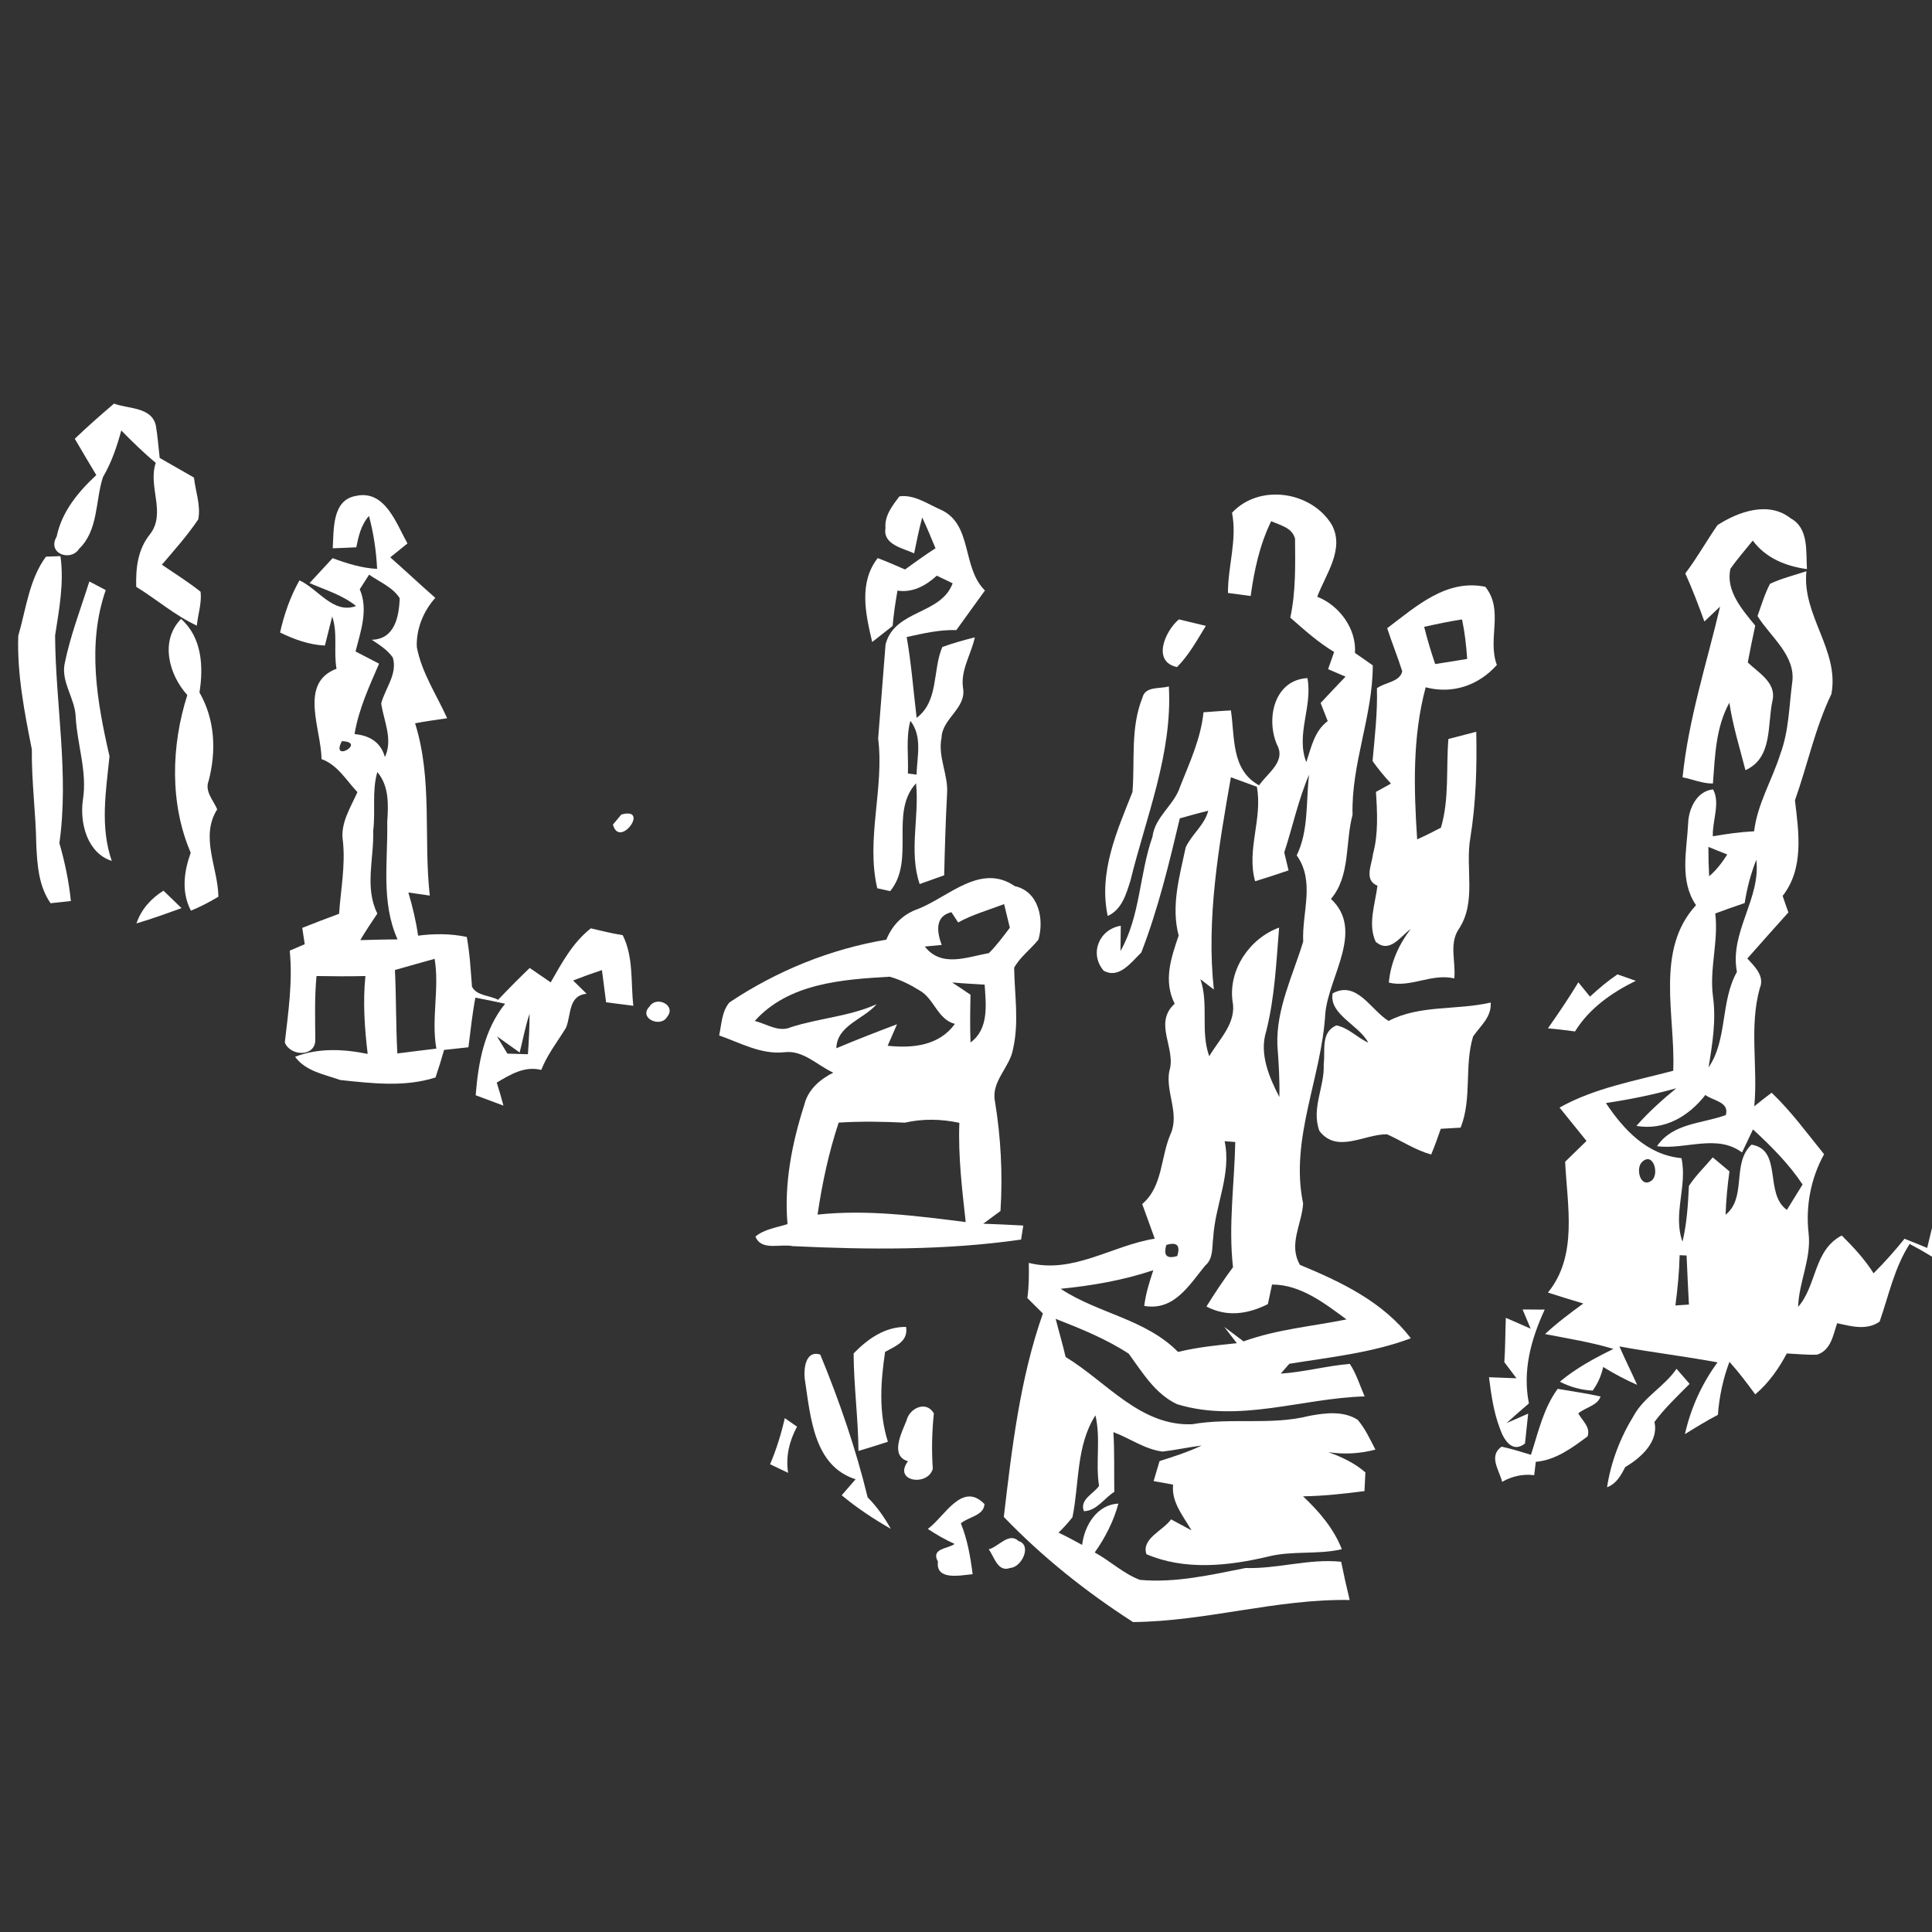 <?xml version="1.0" encoding="UTF-8" ?>
<!DOCTYPE svg PUBLIC "-//W3C//DTD SVG 1.1//EN" "http://www.w3.org/Graphics/SVG/1.1/DTD/svg11.dtd">
<svg width="256pt" height="256pt" viewBox="0 0 256 256" version="1.1" xmlns="http://www.w3.org/2000/svg">
<rect x="0" y="0" width="256" height="256" fill="#333333" stroke="none"/>
<g id="#ffffffff">
<path fill="#ffffff" opacity="1.00" d=" M 9.91 58.14 C 11.59 56.52 13.34 54.99 15.11 53.48 C 17.01 54.20 20.08 53.90 20.65 56.38 C 20.89 57.80 21.00 59.24 21.16 60.68 C 22.67 61.54 24.19 62.41 25.70 63.28 C 25.90 65.11 26.63 66.97 26.27 68.82 C 24.83 70.96 23.11 72.88 21.45 74.83 C 23.17 76.00 24.95 77.11 26.58 78.41 C 26.75 79.92 26.23 81.40 26.08 82.90 C 23.18 81.55 20.76 79.42 18.05 77.76 C 17.98 75.28 18.25 72.81 19.86 70.81 C 22.07 67.98 19.56 64.48 20.64 61.33 C 19.03 60.00 17.54 58.53 16.07 57.04 C 15.49 59.19 14.77 61.30 13.64 63.22 C 12.62 66.38 13.05 70.26 10.48 72.72 C 9.36 74.48 6.19 73.34 7.51 71.10 C 8.18 67.81 10.36 65.18 12.76 62.95 C 11.80 61.35 10.85 59.75 9.91 58.14 Z" />
<path fill="#ffffff" opacity="1.00" d=" M 44.09 72.65 C 44.24 70.20 43.98 66.28 47.12 65.72 C 51.01 64.83 52.49 69.34 53.99 72.01 C 53.23 72.62 52.47 73.23 51.71 73.85 C 53.72 75.62 55.66 77.45 57.68 79.22 C 56.10 80.98 55.13 83.36 55.23 85.74 C 55.87 89.14 57.85 92.06 59.25 95.17 C 57.83 95.38 56.41 95.57 55.00 95.84 C 57.34 103.27 56.10 111.07 56.95 118.67 C 56.24 118.57 54.82 118.37 54.11 118.26 C 54.67 120.13 55.12 122.04 55.40 123.98 C 57.55 123.70 59.72 123.70 61.85 124.15 C 62.25 126.32 62.37 128.53 62.54 130.74 C 63.18 131.98 64.89 131.87 66.00 132.48 C 67.37 131.04 68.76 129.63 70.19 128.26 C 71.12 128.89 72.05 129.53 72.97 130.17 C 74.45 127.58 75.89 124.89 78.29 123.01 C 79.68 123.34 81.08 123.69 82.51 123.91 C 83.97 126.82 83.56 130.13 83.92 133.27 C 82.71 133.12 81.51 132.97 80.31 132.81 C 80.12 131.39 79.94 129.96 79.76 128.54 C 78.47 128.97 77.20 129.43 75.94 129.92 C 76.38 130.36 77.28 131.24 77.73 131.68 C 75.26 131.91 75.71 134.49 74.99 136.20 C 73.86 138.04 72.51 139.75 71.72 141.77 C 69.51 141.22 67.64 142.37 65.82 143.45 C 66.14 144.46 66.44 145.47 66.71 146.50 C 65.48 146.05 64.25 145.59 63.03 145.13 C 63.37 140.83 64.14 136.45 66.93 133.00 C 65.62 132.71 64.31 132.44 62.99 132.19 C 62.58 134.36 62.35 136.57 62.07 138.77 C 61.26 138.86 59.65 139.03 58.84 139.12 C 58.50 140.34 58.12 141.56 57.71 142.77 C 53.61 144.08 49.29 143.55 45.10 143.11 C 42.98 142.36 40.51 141.96 39.10 140.03 C 42.21 138.83 45.52 139.00 48.72 139.65 C 48.31 136.23 48.07 132.77 48.42 129.33 C 46.26 129.38 44.10 129.37 41.94 129.33 C 41.67 132.15 41.76 134.99 41.78 137.82 C 41.75 140.10 38.44 139.96 37.74 138.13 C 38.20 134.10 38.80 130.04 38.39 125.97 C 38.89 125.76 39.88 125.32 40.38 125.11 C 40.27 124.39 40.16 123.67 40.05 122.95 C 41.67 122.31 43.29 121.68 44.93 121.08 C 45.15 117.89 45.78 114.69 45.44 111.48 C 45.05 109.12 46.45 107.02 47.36 104.96 C 45.87 103.39 44.75 101.36 42.60 100.58 C 42.59 96.62 39.54 90.52 44.59 88.61 C 44.18 86.31 44.78 83.91 44.02 81.69 C 43.78 82.65 43.29 84.58 43.05 85.54 C 40.95 85.44 38.98 84.72 37.11 83.81 C 37.65 81.40 38.46 79.06 39.68 76.90 C 42.16 78.03 44.16 81.42 47.18 80.30 C 45.37 78.83 43.12 78.18 41.02 77.26 C 42.03 76.16 43.05 75.06 44.07 73.96 C 45.97 74.66 47.93 75.28 49.97 75.38 C 49.85 73.01 49.51 70.66 48.89 68.37 C 47.85 69.53 47.51 71.03 47.21 72.52 C 46.17 72.57 45.13 72.62 44.09 72.65 M 47.67 78.08 C 48.83 80.80 47.80 83.62 47.11 86.32 C 48.15 86.85 49.19 87.39 50.23 87.94 C 48.92 90.96 47.52 93.99 46.98 97.27 C 48.93 97.45 50.46 98.32 51.00 100.32 C 52.10 97.97 50.86 95.56 50.51 93.21 C 51.04 91.19 52.70 89.31 52.05 87.13 C 51.34 86.10 50.27 85.45 49.26 84.77 C 52.28 84.71 52.88 81.74 52.96 79.26 C 52.02 77.78 50.28 77.12 48.91 76.14 C 48.60 76.62 47.98 77.59 47.67 78.08 M 45.30 98.21 C 43.74 101.17 48.67 98.32 45.30 98.21 M 50.00 102.30 C 49.26 104.83 49.78 107.49 49.45 110.08 C 49.57 113.75 48.28 117.59 50.00 121.05 C 49.23 122.21 48.44 123.37 47.74 124.57 C 49.38 124.54 51.03 124.47 52.68 124.48 C 50.46 119.53 51.41 114.17 51.31 108.94 C 51.46 106.66 51.58 104.17 50.00 102.30 M 52.33 128.53 C 52.51 132.22 52.45 135.91 52.65 139.59 C 54.37 139.36 56.10 139.16 57.82 138.95 C 57.12 134.99 58.25 131.02 57.59 127.05 C 55.83 127.53 54.09 128.04 52.33 128.53 M 68.86 139.46 C 67.85 138.75 66.85 138.03 65.85 137.32 C 66.31 138.08 66.77 138.84 67.23 139.61 C 67.91 139.63 69.27 139.67 69.95 139.69 C 70.08 137.91 70.17 136.12 70.17 134.33 C 69.60 136.00 69.30 137.75 68.86 139.46 Z" />
<path fill="#ffffff" opacity="1.00" d=" M 119.18 65.77 C 121.13 65.50 122.88 66.76 124.59 67.51 C 128.93 69.41 127.39 75.18 130.51 78.24 C 129.24 79.99 127.99 81.74 126.72 83.49 C 124.48 83.42 122.31 83.94 120.14 84.41 C 120.76 87.95 121.03 91.54 121.46 95.12 C 124.42 92.89 123.55 88.81 124.86 85.73 C 126.27 85.22 127.72 84.82 129.17 84.45 C 128.69 86.71 127.25 88.79 127.61 91.17 C 128.07 93.86 124.84 95.20 124.76 97.74 C 124.23 100.29 125.69 102.67 125.49 105.22 C 125.30 108.80 125.19 112.39 125.11 115.98 C 124.03 116.37 122.94 116.76 121.86 117.14 C 120.40 112.84 121.84 108.23 121.38 103.79 C 117.82 107.66 121.33 113.99 117.95 118.08 C 117.52 117.98 116.67 117.79 116.24 117.70 C 114.71 111.14 117.19 104.46 116.36 97.85 C 116.68 93.69 117.01 89.54 117.34 85.39 C 118.53 80.76 124.68 81.50 126.23 77.29 C 125.71 77.04 124.65 76.53 124.13 76.28 C 122.68 77.60 120.95 78.57 118.92 78.26 C 118.65 79.81 118.41 81.37 118.28 82.94 C 117.60 83.47 116.25 84.54 115.57 85.07 C 114.70 81.36 113.75 77.23 116.30 73.95 C 117.52 74.41 118.72 74.93 119.92 75.46 C 121.25 74.50 122.58 73.53 123.96 72.65 C 123.39 71.28 122.83 69.91 122.20 68.57 C 121.77 70.13 121.46 71.73 121.13 73.32 C 119.65 72.64 116.97 72.17 117.33 69.99 C 117.18 68.35 118.24 67.00 119.18 65.77 M 120.30 102.50 C 120.59 102.54 121.16 102.61 121.45 102.64 C 121.51 100.24 122.25 97.59 120.63 95.51 C 120.01 97.79 120.40 100.17 120.30 102.50 Z" />
<path fill="#ffffff" opacity="1.00" d=" M 163.25 67.94 C 166.89 64.04 173.75 65.10 176.45 69.50 C 178.23 72.74 175.68 76.05 174.54 79.07 C 177.46 80.21 179.76 83.32 179.54 86.52 C 180.33 87.06 181.12 87.61 181.90 88.17 C 181.90 94.90 179.03 101.23 179.22 107.97 C 178.22 111.67 178.97 116.03 176.36 119.11 C 180.84 123.30 176.07 129.34 175.61 134.28 C 175.14 142.73 170.88 150.93 172.67 159.47 C 172.51 162.20 170.68 164.89 172.25 167.60 C 177.72 169.87 183.25 172.49 186.94 177.33 C 181.78 179.27 176.24 179.83 170.84 180.71 C 170.56 181.04 170.00 181.69 169.71 182.01 C 172.79 181.81 175.79 180.98 178.86 180.72 C 179.73 182.04 180.19 183.58 180.82 185.03 C 172.50 185.27 164.18 188.58 155.96 186.06 C 153.05 184.69 151.38 181.85 149.56 179.37 C 146.57 177.41 143.20 176.06 139.88 174.75 C 140.31 176.44 140.81 178.11 141.20 179.81 C 146.58 183.05 151.07 188.99 157.96 188.72 C 163.10 187.81 168.41 188.90 173.49 187.61 C 175.59 187.22 178.00 186.91 179.90 188.13 C 180.90 189.30 181.54 190.72 182.25 192.08 C 180.20 192.62 178.10 192.74 176.01 192.42 C 177.78 193.05 179.49 193.85 180.92 195.10 C 180.89 195.72 180.83 196.96 180.80 197.58 C 178.10 197.93 175.38 198.23 172.66 198.27 C 174.79 200.28 176.72 202.52 177.80 205.28 C 174.57 206.03 171.21 205.44 168.01 206.26 C 162.75 207.50 157.01 208.12 151.91 205.94 C 151.20 203.86 154.16 202.80 155.17 201.32 C 156.07 201.81 156.97 202.30 157.88 202.78 C 156.78 200.86 155.20 199.07 155.44 196.72 C 154.80 196.60 153.51 196.36 152.86 196.25 C 153.06 195.58 153.45 194.26 153.65 193.60 C 155.55 193.00 157.44 192.39 159.24 191.54 C 157.50 191.75 155.79 192.14 154.05 192.34 C 151.70 192.05 149.71 190.58 147.53 189.76 C 147.69 192.40 147.61 195.04 147.65 197.68 C 146.31 198.51 145.31 200.21 143.62 200.24 C 143.02 198.69 144.91 197.94 145.63 196.89 C 145.14 193.79 145.88 190.63 145.15 187.54 C 142.59 191.53 143.02 196.54 142.11 201.03 C 141.55 201.76 140.93 202.44 140.26 203.08 C 141.32 203.59 142.36 204.14 143.39 204.71 C 143.68 202.16 145.36 199.35 148.19 199.24 C 147.56 201.58 146.45 203.74 145.06 205.71 C 147.11 206.83 148.84 208.51 151.04 209.34 C 155.76 209.77 160.44 208.68 165.04 207.77 C 169.30 207.90 173.46 206.50 177.71 206.94 C 178.05 208.63 178.43 210.33 178.84 212.01 C 169.14 211.84 159.79 214.85 150.13 214.93 C 143.91 210.93 138.14 206.34 133.01 201.00 C 134.08 191.93 135.14 182.70 138.19 174.04 C 137.50 173.36 136.81 172.68 136.13 172.00 C 136.35 170.45 136.35 168.89 136.32 167.34 C 142.23 168.83 147.38 165.02 153.01 164.13 C 152.46 162.60 151.90 161.07 151.35 159.54 C 154.12 157.19 153.76 153.28 155.14 150.19 C 156.29 147.50 154.44 144.70 154.93 141.97 C 155.92 138.92 152.76 135.63 155.65 133.00 C 154.13 129.98 155.16 126.94 156.18 123.97 C 155.14 120.04 156.30 116.13 157.11 112.28 C 157.92 110.54 159.60 109.34 160.10 107.43 C 158.83 107.73 157.58 108.09 156.33 108.44 C 154.91 114.43 153.45 120.47 151.23 126.21 C 149.91 127.48 148.29 129.77 146.24 128.62 C 144.31 126.37 145.63 123.13 148.51 122.67 C 148.50 123.51 148.48 125.19 148.47 126.02 C 151.11 121.37 150.96 115.85 152.71 110.87 C 153.04 108.19 155.60 106.69 156.38 104.20 C 157.65 101.01 159.12 97.84 159.47 94.38 C 160.68 94.29 161.89 94.20 163.10 94.13 C 163.64 97.70 163.11 102.02 166.84 104.06 C 167.94 102.42 170.45 100.92 169.20 98.66 C 167.73 95.21 168.83 90.11 173.24 89.85 C 173.96 93.60 171.67 97.32 173.09 100.99 C 173.75 99.03 174.16 96.86 175.93 95.55 C 175.62 94.75 175.30 93.95 174.99 93.15 C 176.08 91.98 177.18 90.81 178.29 89.66 C 177.71 89.41 176.56 88.92 175.98 88.67 C 176.24 87.91 176.51 87.15 176.78 86.39 C 174.66 85.12 172.82 83.46 170.97 81.84 C 171.71 78.42 171.63 74.87 171.60 71.39 C 171.23 69.90 169.64 69.61 168.44 69.06 C 166.92 72.16 166.19 75.56 165.72 78.97 C 164.71 78.83 163.71 78.70 162.71 78.57 C 162.70 75.00 163.95 71.53 163.25 67.94 M 163.10 102.99 C 161.48 112.23 159.83 121.73 160.84 131.12 C 160.40 130.78 159.51 130.10 159.06 129.75 C 160.20 133.08 159.03 136.63 160.23 139.96 C 161.55 137.70 163.88 135.54 163.32 132.69 C 162.75 128.51 165.57 124.34 169.49 122.91 C 169.11 127.51 168.92 132.14 167.78 136.64 C 166.83 139.62 168.17 142.74 169.52 145.36 C 169.58 143.07 169.43 140.78 169.26 138.50 C 169.08 133.68 171.32 129.25 172.68 124.76 C 172.50 120.90 174.29 116.80 171.82 113.34 C 173.43 110.04 173.03 106.22 173.46 102.65 C 172.03 105.97 171.29 109.53 170.17 112.95 C 170.31 113.55 170.59 114.73 170.74 115.33 C 169.27 115.83 167.80 116.32 166.31 116.77 C 165.14 112.60 167.33 108.49 166.54 104.25 C 165.39 103.83 164.24 103.41 163.10 102.99 M 162.27 151.22 C 163.20 155.60 161.00 159.68 160.76 163.99 C 160.58 165.28 160.80 166.78 159.68 167.71 C 157.55 170.32 155.56 173.73 151.62 173.04 C 151.81 171.41 152.31 169.86 152.82 168.31 C 148.85 169.64 144.70 170.36 140.54 170.77 C 145.49 174.05 151.80 174.77 156.10 179.14 C 158.66 178.51 161.27 178.25 163.89 177.98 C 163.47 177.44 162.64 176.36 162.22 175.82 C 163.07 176.46 163.93 177.10 164.78 177.74 C 169.18 176.14 173.86 175.75 178.42 174.83 C 175.51 172.69 172.33 170.20 168.55 170.21 C 168.41 170.86 168.13 172.15 168.00 172.80 C 165.36 174.13 162.57 174.55 159.86 173.12 C 160.97 171.34 162.13 169.59 163.38 167.91 C 162.75 162.40 163.57 156.84 163.68 151.32 C 163.33 151.29 162.62 151.25 162.27 151.22 M 154.55 164.96 C 154.13 166.36 154.61 166.85 155.99 166.43 C 156.43 165.02 155.95 164.54 154.55 164.96 Z" />
<path fill="#ffffff" opacity="1.00" d=" M 227.58 69.58 C 230.36 67.78 234.35 66.37 237.26 68.67 C 239.70 69.99 239.28 73.08 239.43 75.41 C 236.60 75.01 234.00 73.97 232.25 71.63 C 231.26 72.87 230.20 74.06 229.29 75.37 C 228.64 78.30 230.86 80.78 232.58 82.90 C 232.23 84.52 231.89 86.14 231.59 87.78 C 233.00 89.14 235.40 90.46 234.87 92.80 C 234.15 96.05 234.93 100.42 231.28 102.05 C 230.52 99.08 229.60 96.15 229.15 93.11 C 227.33 96.43 227.26 100.14 226.97 103.82 C 225.59 103.84 224.28 103.25 222.95 103.00 C 223.73 95.27 226.15 87.90 227.92 80.38 C 227.40 80.87 226.36 81.86 225.84 82.35 C 225.06 80.20 224.25 78.06 223.31 75.98 C 224.87 73.94 226.11 71.68 227.58 69.58 Z" />
<path fill="#ffffff" opacity="1.00" d=" M 6.09 73.76 C 6.57 73.75 7.53 73.71 8.01 73.69 C 8.51 77.22 7.84 80.73 7.30 84.21 C 7.36 93.39 9.16 102.55 7.87 111.72 C 8.59 114.23 9.13 116.79 9.39 119.39 C 8.71 119.47 7.37 119.61 6.70 119.68 C 5.13 117.43 4.94 114.64 4.81 111.99 C 4.75 107.75 4.17 103.54 4.22 99.31 C 3.24 94.36 2.25 89.31 2.42 84.25 C 3.45 80.73 3.86 76.77 6.09 73.76 Z" />
<path fill="#ffffff" opacity="1.00" d=" M 234.53 77.36 C 236.07 76.63 237.74 76.23 239.36 75.69 C 238.74 81.53 243.76 86.15 242.67 91.96 C 240.51 96.46 239.50 101.37 237.84 106.05 C 238.35 110.31 239.06 115.07 236.21 118.71 C 236.45 119.44 236.71 120.17 236.97 120.90 C 235.15 122.94 233.32 124.96 231.53 127.01 C 232.53 128.10 233.87 129.35 233.17 130.98 C 231.76 136.10 232.95 141.39 232.45 146.59 C 233.21 145.97 233.97 145.38 234.75 144.79 C 237.34 147.26 239.45 150.16 241.70 152.94 C 239.94 156.13 239.24 159.82 239.65 163.44 C 240.03 166.76 238.36 169.87 238.26 173.17 C 240.77 170.30 240.29 165.67 244.04 163.71 C 245.59 165.25 247.09 166.86 248.26 168.72 C 249.71 167.27 251.07 165.74 252.36 164.14 C 253.36 164.53 254.36 164.94 255.36 165.36 C 255.52 164.70 255.84 163.38 256.00 162.72 L 256.00 166.51 C 255.03 165.92 254.05 165.36 253.04 164.83 C 251.01 167.98 250.27 171.65 249.06 175.12 C 247.34 176.33 245.29 175.74 243.43 175.33 C 242.90 176.90 242.61 178.92 240.77 179.50 C 239.43 179.55 238.09 179.40 236.76 179.34 C 235.68 181.37 234.35 183.27 232.58 184.76 C 231.49 183.28 230.39 181.81 229.16 180.45 C 228.31 182.70 227.81 185.07 227.63 187.47 C 226.13 188.26 224.69 189.14 223.26 190.03 C 224.04 186.58 225.49 183.37 227.58 180.52 C 223.26 179.72 218.90 179.20 214.58 178.41 C 215.33 180.12 216.16 181.79 216.93 183.50 C 215.37 182.82 213.87 182.02 212.43 181.13 C 212.18 182.28 211.72 183.32 211.04 184.26 C 209.51 184.19 208.06 183.79 206.69 183.08 C 208.83 181.29 211.29 179.96 213.79 178.74 C 210.82 177.84 207.76 177.37 204.73 176.77 C 206.31 175.29 208.05 173.99 209.80 172.72 C 208.23 172.26 206.67 171.78 205.11 171.27 C 209.11 166.37 207.66 159.72 207.39 153.94 C 208.33 153.02 209.28 152.10 210.22 151.18 C 209.03 149.71 207.84 148.23 206.65 146.76 C 211.28 144.16 216.62 143.23 221.71 141.88 C 222.03 134.62 219.26 125.89 224.73 119.94 C 222.51 116.67 223.51 112.73 223.69 109.07 C 223.76 107.14 224.84 104.81 226.99 104.60 C 227.98 106.40 226.87 108.79 226.96 110.81 C 228.77 110.50 230.59 110.24 232.43 110.15 C 232.86 106.51 234.83 103.34 235.91 99.89 C 237.03 96.89 237.06 93.64 237.47 90.49 C 238.02 86.89 234.60 84.40 232.88 81.63 C 233.39 80.19 233.83 78.72 234.53 77.36 M 226.37 112.22 C 226.37 113.52 226.40 114.81 226.47 116.11 C 227.43 115.30 228.19 114.29 228.87 113.23 C 228.03 112.89 227.20 112.55 226.37 112.22 M 231.18 119.66 C 229.87 120.10 228.57 120.56 227.28 121.04 C 227.73 124.71 226.50 128.32 226.97 131.98 C 227.42 135.15 226.91 138.31 226.39 141.44 C 228.91 137.81 227.95 132.70 230.15 128.78 C 229.15 123.50 233.34 119.11 232.72 113.92 C 231.99 115.77 231.48 117.69 231.18 119.66 M 212.79 146.16 C 215.17 149.72 218.27 153.04 222.80 153.46 C 223.62 157.13 221.62 160.88 222.94 164.53 C 223.52 162.10 223.67 159.62 223.79 157.14 C 224.69 155.76 225.89 154.61 226.95 153.36 C 227.50 153.82 228.61 154.75 229.16 155.21 C 228.90 157.11 228.71 159.03 228.65 160.96 C 231.51 158.66 229.42 154.15 232.08 151.67 C 236.25 152.36 233.72 158.13 236.77 160.32 C 237.46 159.19 238.15 158.07 238.85 156.95 C 237.02 154.20 234.69 151.88 232.28 149.65 C 231.92 150.41 231.19 151.94 230.83 152.71 C 227.48 150.21 223.35 152.37 219.56 151.88 C 221.65 148.79 225.52 148.91 228.68 147.75 C 229.18 145.99 226.99 145.87 225.97 145.09 C 223.75 147.93 220.56 149.82 216.83 149.19 C 218.43 147.37 220.24 145.74 222.12 144.20 C 219.05 145.06 215.93 145.69 212.79 146.16 M 217.62 153.93 C 216.65 154.76 217.36 157.55 218.85 156.43 C 219.90 155.61 219.09 152.60 217.62 153.93 M 222.56 166.32 C 222.51 168.55 222.29 170.77 222.00 172.98 C 222.45 172.95 223.35 172.89 223.79 172.86 C 223.67 170.70 223.58 168.53 223.48 166.36 C 223.25 166.35 222.79 166.33 222.56 166.32 Z" />
<path fill="#ffffff" opacity="1.00" d=" M 11.84 77.05 C 12.39 77.33 13.47 77.90 14.01 78.19 C 11.51 85.40 12.85 92.98 14.51 100.21 C 14.04 104.86 13.24 109.52 14.81 114.08 C 11.56 113.03 10.55 109.07 10.98 106.02 C 11.59 102.30 10.24 98.72 10.03 95.03 C 9.97 92.60 8.12 90.48 8.55 88.02 C 9.30 84.27 10.69 80.68 11.84 77.05 Z" />
<path fill="#ffffff" opacity="1.00" d=" M 183.81 83.24 C 187.63 80.37 191.63 76.69 196.81 77.75 C 199.32 80.88 197.05 84.63 198.34 88.11 C 195.93 90.82 192.47 92.01 188.91 91.07 C 187.14 97.65 187.34 104.48 187.78 111.22 C 188.85 110.74 189.90 110.22 190.93 109.67 C 192.06 105.86 191.60 101.83 191.92 97.92 C 193.15 97.59 194.38 97.27 195.61 96.96 C 195.71 101.66 195.58 106.35 194.83 111.00 C 194.11 115.04 195.72 119.57 193.24 123.19 C 192.00 125.15 192.93 127.49 192.70 129.64 C 189.66 128.95 186.93 130.91 184.03 130.20 C 184.26 127.57 185.33 125.19 186.92 123.10 C 185.52 124.11 184.14 126.39 182.29 124.79 C 181.21 122.51 182.22 119.77 182.52 117.36 C 180.69 116.62 181.77 114.61 181.92 113.20 C 182.65 110.51 182.50 107.68 182.32 104.93 C 182.98 104.56 183.64 104.19 184.31 103.83 C 183.44 102.88 182.61 101.89 181.87 100.84 C 182.16 97.64 182.54 94.43 182.45 91.20 C 183.46 90.41 185.52 90.38 185.80 88.94 C 185.20 87.02 184.43 85.16 183.81 83.24 M 188.71 83.06 C 189.12 84.72 189.62 86.37 190.17 87.99 C 191.58 87.78 192.99 87.54 194.41 87.31 C 194.29 85.55 194.09 83.80 193.73 82.08 C 192.04 82.33 190.37 82.69 188.71 83.06 Z" />
<path fill="#ffffff" opacity="1.00" d=" M 156.21 82.07 C 157.40 82.36 158.59 82.64 159.78 82.93 C 158.62 84.81 157.54 86.81 155.96 88.39 C 152.59 87.67 154.40 83.58 156.21 82.07 Z" />
<path fill="#ffffff" opacity="1.00" d=" M 24.82 92.10 C 22.37 89.39 21.16 84.91 23.99 82.01 C 26.77 84.47 26.98 88.34 26.43 91.75 C 28.49 95.35 28.68 99.48 27.65 103.46 C 27.09 104.87 28.27 106.02 28.78 107.24 C 26.48 110.89 28.88 114.93 28.94 118.82 C 27.77 119.52 26.56 120.15 25.30 120.67 C 24.01 118.20 24.37 115.52 25.27 112.99 C 22.47 106.47 22.68 98.80 24.82 92.10 Z" />
<path fill="#ffffff" opacity="1.00" d=" M 151.38 92.44 C 151.76 90.88 153.72 91.31 154.88 90.95 C 155.37 99.85 151.87 108.20 149.79 116.69 C 149.22 118.48 148.66 120.52 146.78 121.37 C 145.54 115.62 147.99 110.15 150.06 104.94 C 150.39 100.78 149.77 96.43 151.38 92.44 Z" />
<path fill="#ffffff" opacity="1.00" d=" M 82.33 107.93 C 86.18 106.86 82.08 112.52 81.22 109.26 C 81.50 108.93 82.05 108.26 82.33 107.93 Z" />
<path fill="#ffffff" opacity="1.00" d=" M 121.68 120.43 C 125.75 118.80 129.97 114.32 134.47 117.42 C 137.63 118.11 138.38 121.79 137.60 124.50 C 136.58 125.78 135.19 126.78 134.38 128.22 C 134.43 131.80 135.05 135.42 134.24 138.96 C 133.85 141.40 131.32 143.27 131.83 145.89 C 132.62 150.69 132.88 155.60 132.57 160.46 C 132.00 160.88 130.85 161.73 130.28 162.15 C 132.05 162.22 133.82 162.28 135.59 162.39 C 135.52 162.85 135.37 163.78 135.30 164.25 C 125.29 165.69 115.11 165.60 105.02 165.12 C 103.42 164.77 100.88 165.81 100.10 163.85 C 101.30 162.85 102.91 162.67 104.35 162.20 C 103.88 156.87 104.94 151.48 106.56 146.44 C 107.04 144.40 108.62 143.04 110.41 142.13 C 108.27 141.16 106.43 139.10 103.90 139.43 C 100.83 139.75 98.10 138.18 95.29 137.20 C 95.62 135.71 95.62 134.06 96.65 132.83 C 102.92 128.64 110.00 125.76 117.44 124.51 C 118.24 122.56 119.66 121.11 121.68 120.43 M 126.96 122.23 C 126.74 121.89 126.29 121.21 126.07 120.87 C 123.83 121.40 124.15 123.53 124.78 125.21 C 124.22 125.26 123.10 125.37 122.54 125.42 C 124.75 128.25 128.13 126.81 131.04 126.29 C 132.07 125.26 132.93 124.08 133.81 122.93 C 133.55 121.89 133.30 120.84 133.05 119.80 C 131.01 120.58 128.88 121.17 126.96 122.23 M 120.24 124.24 C 120.81 124.82 120.81 124.82 120.24 124.24 M 100.01 135.28 C 101.57 135.66 103.18 136.84 104.83 136.10 C 108.57 134.90 112.55 134.69 116.16 133.06 C 114.44 135.07 110.90 135.85 110.82 138.90 C 113.47 137.78 116.16 136.74 118.86 135.72 C 118.55 136.43 117.93 137.86 117.62 138.57 C 120.94 138.92 124.43 138.57 126.53 135.67 C 124.22 135.09 123.78 132.28 121.80 131.21 C 120.58 130.45 119.28 129.81 117.89 129.42 C 111.60 129.78 104.50 130.28 100.01 135.28 M 126.16 130.18 C 126.98 130.71 127.79 131.26 128.60 131.81 C 128.55 133.92 128.52 136.02 128.60 138.13 C 131.06 136.34 130.65 133.11 130.47 130.47 C 129.03 130.38 127.59 130.31 126.16 130.18 M 111.13 148.75 C 109.81 152.71 108.94 156.81 108.33 160.94 C 114.90 160.24 121.45 161.11 127.96 161.93 C 127.48 157.56 126.95 153.19 127.12 148.78 C 124.72 148.27 122.29 148.21 119.90 148.76 C 116.98 148.61 114.05 148.57 111.13 148.75 Z" />
<path fill="#ffffff" opacity="1.00" d=" M 18.08 122.36 C 18.71 120.50 20.01 119.05 21.66 118.02 C 22.25 118.60 23.45 119.75 24.05 120.33 C 22.07 121.05 20.09 121.76 18.08 122.36 Z" />
<path fill="#ffffff" opacity="1.00" d=" M 214.32 129.11 C 215.12 129.40 215.93 129.68 216.75 129.96 C 213.57 131.53 210.59 133.60 208.70 136.67 C 207.50 136.51 206.31 136.36 205.11 136.26 C 206.51 134.26 207.88 132.25 209.14 130.16 C 209.65 130.79 210.16 131.43 210.68 132.06 C 211.83 131.00 213.02 129.99 214.32 129.11 Z" />
<path fill="#ffffff" opacity="1.00" d=" M 176.58 131.63 C 179.78 129.87 181.62 133.81 183.99 135.28 C 188.17 133.11 193.04 133.89 197.52 132.84 C 197.67 134.75 196.17 135.92 195.19 137.34 C 194.00 141.28 195.08 145.54 193.54 149.42 C 192.88 149.46 191.56 149.53 190.91 149.57 C 190.52 150.72 190.10 151.86 189.64 152.98 C 187.55 152.40 185.75 151.18 183.79 150.30 C 180.80 150.26 177.17 152.90 174.83 149.86 C 173.72 146.86 175.53 144.03 175.40 141.03 C 175.63 139.20 174.96 136.79 177.08 135.87 C 178.68 136.18 179.83 137.50 181.30 138.15 C 180.06 135.80 176.08 134.41 176.58 131.63 Z" />
<path fill="#ffffff" opacity="1.00" d=" M 86.06 133.38 C 86.97 131.88 89.68 133.21 88.39 134.75 C 87.53 136.24 84.55 134.90 86.06 133.38 Z" />
<path fill="#ffffff" opacity="1.00" d=" M 201.75 173.51 C 202.48 173.52 203.95 173.53 204.68 173.53 C 202.87 177.45 201.72 181.63 202.59 185.96 C 201.59 186.82 200.59 187.68 199.62 188.57 C 200.34 188.26 201.77 187.63 202.49 187.31 C 202.38 188.30 202.17 190.28 202.07 191.27 C 200.34 192.65 199.21 190.67 198.74 189.27 C 197.91 187.10 197.59 184.78 197.30 182.49 C 198.21 182.52 200.03 182.59 200.94 182.63 C 200.41 181.91 199.87 181.20 199.33 180.49 C 199.47 178.54 199.45 176.57 199.53 174.62 C 200.63 175.09 201.72 175.57 202.82 176.06 C 202.55 175.42 202.02 174.15 201.75 173.51 Z" />
<path fill="#ffffff" opacity="1.00" d=" M 113.11 179.33 C 115.00 177.40 117.24 175.80 120.06 175.82 C 120.37 177.76 118.66 178.36 117.28 179.13 C 116.69 183.12 116.41 187.13 117.65 191.04 C 116.36 191.46 115.05 191.87 113.75 192.26 C 113.72 187.94 113.13 183.65 113.11 179.33 Z" />
<path fill="#ffffff" opacity="1.00" d=" M 106.67 182.95 C 106.44 181.57 106.66 178.84 108.69 179.49 C 111.23 185.65 113.39 191.93 114.97 198.41 C 116.20 199.64 117.19 201.06 118.04 202.58 C 115.75 201.27 113.56 199.82 111.53 198.13 C 111.99 197.60 112.91 196.54 113.37 196.01 C 107.84 194.26 107.41 187.79 106.67 182.95 Z" />
<path fill="#ffffff" opacity="1.00" d=" M 216.50 187.55 C 217.89 185.05 220.56 183.71 222.15 181.37 C 222.58 181.87 223.45 182.87 223.88 183.37 C 222.27 185.00 220.59 186.57 219.22 188.42 C 219.83 191.02 217.40 193.20 215.35 194.39 C 214.79 195.50 214.18 196.61 212.94 197.07 C 213.46 193.69 214.71 190.45 216.50 187.55 Z" />
<path fill="#ffffff" opacity="1.00" d=" M 206.40 184.03 C 208.29 184.36 210.20 184.62 212.08 185.04 C 211.72 186.23 210.03 186.51 209.13 187.28 C 209.64 188.23 210.79 189.11 210.36 190.33 C 208.31 191.85 206.14 193.47 203.50 193.70 C 203.45 194.14 203.34 195.03 203.29 195.47 C 201.78 195.28 200.34 195.61 199.04 196.35 C 198.65 194.77 197.21 192.95 198.96 191.69 C 200.28 191.97 201.57 192.38 202.86 192.77 C 203.83 189.78 204.51 186.61 206.40 184.03 Z" />
<path fill="#ffffff" opacity="1.00" d=" M 120.11 188.25 C 120.49 186.59 122.73 185.52 123.74 187.28 C 123.49 189.73 123.43 192.17 123.60 194.62 C 122.95 197.00 118.29 196.33 120.31 193.62 C 117.88 192.91 119.47 189.85 120.11 188.25 Z" />
<path fill="#ffffff" opacity="1.00" d=" M 103.99 187.91 C 104.39 188.19 105.20 188.76 105.61 189.04 C 104.59 190.93 104.09 193.01 104.43 195.16 C 103.63 194.78 102.84 194.40 102.04 194.02 C 102.88 192.05 103.51 190.00 103.99 187.91 Z" />
<path fill="#ffffff" opacity="1.00" d=" M 122.94 202.59 C 125.17 200.98 127.48 196.23 130.45 199.30 C 130.37 200.84 128.31 200.99 127.32 201.85 C 128.19 204.00 128.59 206.30 128.88 208.59 C 127.36 208.71 123.96 209.51 124.28 206.92 C 123.30 205.16 125.60 205.24 126.49 204.58 C 125.25 204.02 124.07 203.34 122.94 202.59 Z" />
<path fill="#ffffff" opacity="1.00" d=" M 131.01 205.29 C 132.30 204.98 133.68 202.97 134.97 204.20 C 136.78 204.74 135.38 207.68 133.86 207.76 C 132.20 208.39 131.74 206.25 131.01 205.29 Z" />
</g>
</svg>
